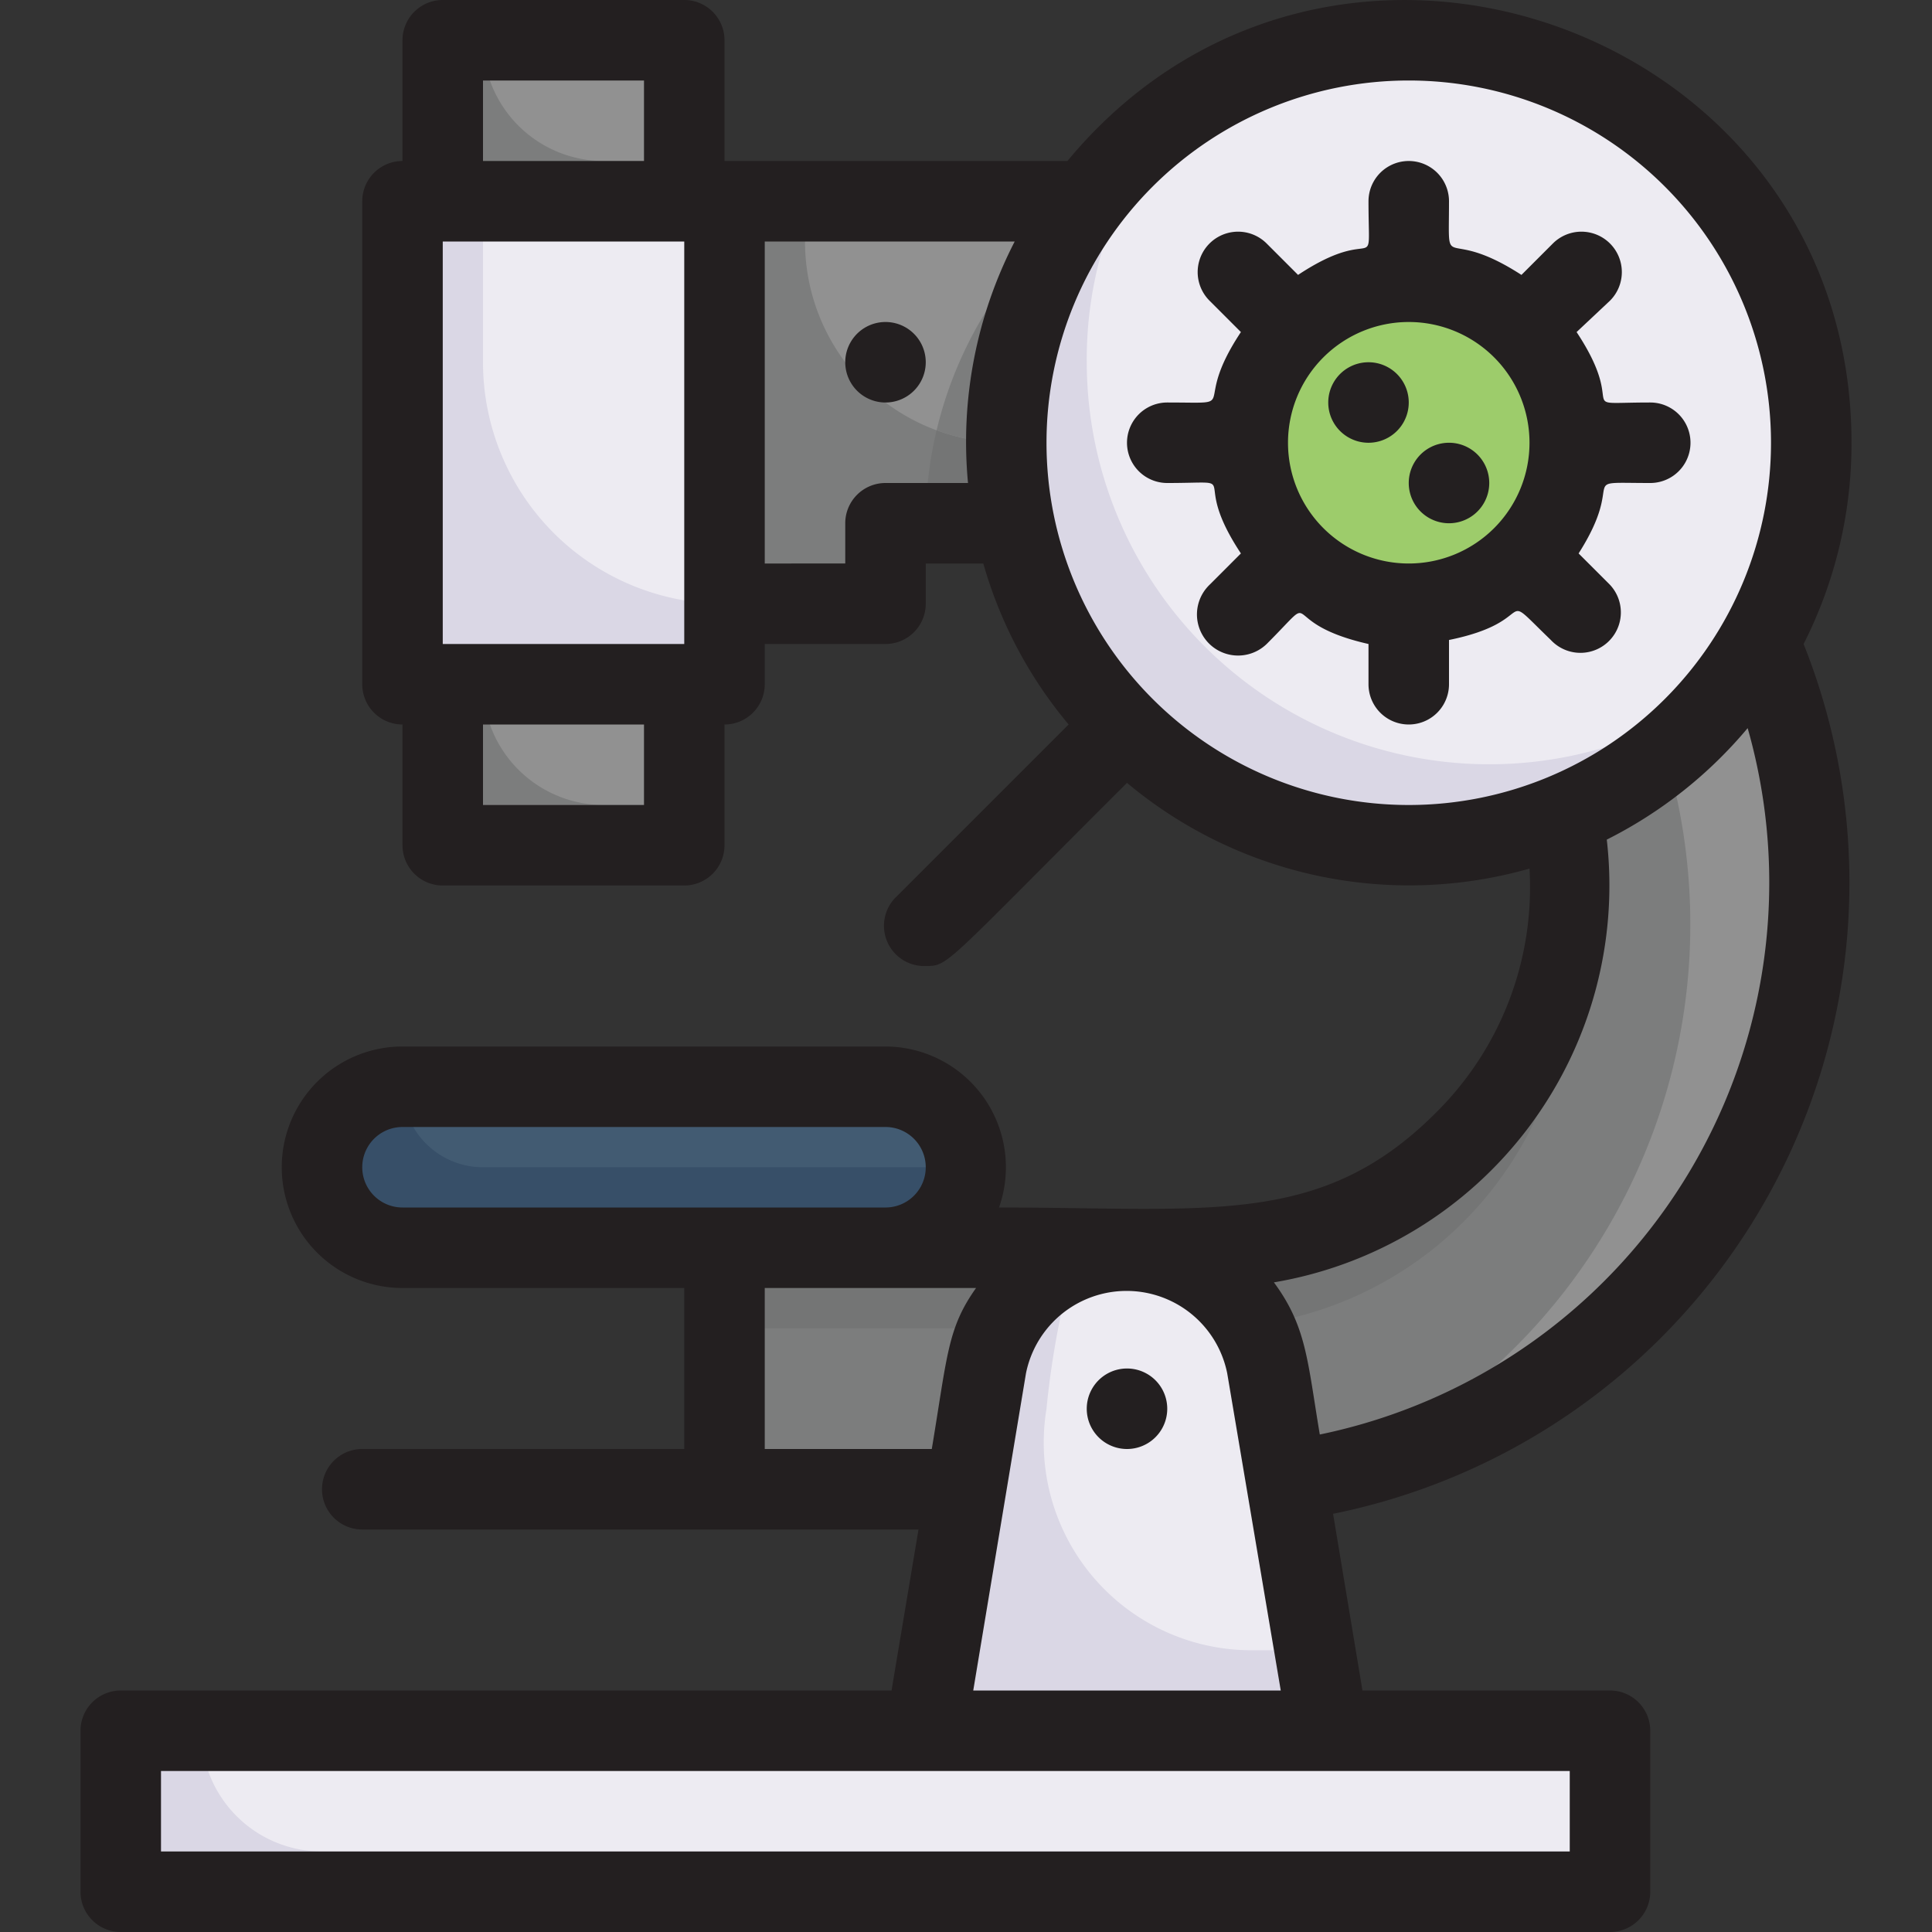 <?xml version="1.0" ?><svg viewBox="0 0 48 48" xmlns="http://www.w3.org/2000/svg"><rect x="0" y="0" width="48" height="48" fill="#333333" stroke="none"/><defs><style>.cls-1{fill:#dad7e5;}.cls-2{fill:#edebf2;}.cls-3{fill:#7c7d7d;}.cls-4{fill:#747575;}.cls-5{fill:#919191;}.cls-6{fill:#374f68;}.cls-7{fill:#425b72;}.cls-8{fill:#9dcc6b;}.cls-9{fill:#231f20;}</style></defs><title/><g data-name="Microscope Virus" id="Microscope_Virus"><rect class="cls-1" height="4" rx="1" width="37" x="3" y="43"/><path class="cls-2" d="M40,44v2H8a3,3,0,0,1-3-3H39A1,1,0,0,1,40,44Z"/><path class="cls-1" d="M33,43H23c1.58-9.51,1.34-10.84,3.71-11.76a3.56,3.56,0,0,1,3.58.6C31.56,32.9,31.39,33.23,33,43Z"/><path class="cls-2" d="M32.67,41H31.08A5.16,5.16,0,0,1,26,35a21.34,21.34,0,0,1,.71-3.76A3.54,3.54,0,0,1,31.49,34C32.09,37.53,31.83,36,32.67,41Z"/><path class="cls-3" d="M28,31a3.53,3.53,0,0,0-3.49,3L24,37H18V31Z"/><path class="cls-4" d="M28,31H18v2h6.83A3.54,3.54,0,0,1,28,31Z"/><path class="cls-3" d="M32,36.82,31.49,34A3.52,3.52,0,0,0,28,31c2.68,0,5.55.19,8.36-2.64A8.92,8.92,0,0,0,38.94,21c-.13-1.18-.43-.51,1.08-1.4a9.87,9.87,0,0,0,3.69-3.73A15,15,0,0,1,32,36.82Z"/><path class="cls-4" d="M31.14,32.92A9,9,0,0,0,38.94,23,9,9,0,0,1,30,31H28A3.5,3.5,0,0,1,31.14,32.92Z"/><path class="cls-5" d="M43.71,15.91a10,10,0,0,1-2.34,2.79A14.86,14.86,0,0,1,33,36.62,15,15,0,0,0,43.71,15.91Z"/><rect class="cls-1" height="12" width="8" x="10" y="5"/><path class="cls-2" d="M18,5c0,10.61-.1,10,0,10a6,6,0,0,1-6-6V5Z"/><path class="cls-3" d="M17,17v3a1,1,0,0,1-1,1H12a1,1,0,0,1-1-1V17Z"/><path class="cls-5" d="M17,17v3H15a3,3,0,0,1-3-3Z"/><path class="cls-3" d="M17,2V5H11V2a1,1,0,0,1,1-1h4A1,1,0,0,1,17,2Z"/><path class="cls-5" d="M17,2V4H15a3,3,0,0,1-3-3h4A1,1,0,0,1,17,2Z"/><path class="cls-6" d="M24,29a2,2,0,0,1-2,2H10a2,2,0,0,1,0-4H22A2,2,0,0,1,24,29Z"/><path class="cls-7" d="M24,29H12a2,2,0,0,1-2-2H22A2,2,0,0,1,24,29Z"/><path class="cls-3" d="M25.2,13H22v2H18V5h9A9.94,9.94,0,0,0,25.2,13Z"/><path class="cls-5" d="M27,5a9.93,9.93,0,0,0-2,6,5,5,0,0,1-5-5V5Z"/><path class="cls-1" d="M45,11A10,10,0,1,1,35,1,10,10,0,0,1,45,11Z"/><path class="cls-4" d="M25.2,13H23a9.8,9.8,0,0,1,.27-2.31A5,5,0,0,0,25,11,10,10,0,0,0,25.2,13Z"/><path class="cls-3" d="M27,5a10.23,10.23,0,0,0-2,6,5,5,0,0,1-1.73-.31A10,10,0,0,1,27,5Z"/><path class="cls-1" d="M27,5l0,0h0Z"/><path class="cls-4" d="M41,19A9.79,9.79,0,0,1,38.94,21C38.77,19.49,38.46,20.93,41,19Z"/><path class="cls-2" d="M43,17a10.66,10.66,0,0,1-2.18,1.23A10,10,0,0,1,27,9a9.78,9.78,0,0,1,2-6,9.83,9.83,0,0,1,6-2A10,10,0,0,1,43,17Z"/><circle class="cls-8" cx="35" cy="11" r="4"/><path class="cls-9" d="M28,34a1,1,0,0,0,0,2A1,1,0,0,0,28,34Z"/><path class="cls-9" d="M46,11C46,.71,33.08-3.92,26.52,4H18V1a1,1,0,0,0-1-1H11a1,1,0,0,0-1,1V4A1,1,0,0,0,9,5V17a1,1,0,0,0,1,1v3a1,1,0,0,0,1,1h6a1,1,0,0,0,1-1V18a1,1,0,0,0,1-1V16h3a1,1,0,0,0,1-1V14h1.43a10.84,10.84,0,0,0,2.12,4l-4.26,4.26A1,1,0,0,0,23,24c.57,0,.44,0,5-4.55a10.92,10.92,0,0,0,10,2.13,7.88,7.88,0,0,1-2.33,6.07C32.82,30.5,30.05,30,24.82,30A3,3,0,0,0,22,26H10a3,3,0,0,0,0,6h7v4H9a1,1,0,0,0,0,2H22.82l-.67,4H3a1,1,0,0,0-1,1v4a1,1,0,0,0,1,1H40a1,1,0,0,0,1-1V43a1,1,0,0,0-1-1H33.85l-.73-4.39A16,16,0,0,0,44.81,16,11,11,0,0,0,46,11ZM11,6h6V16H11Zm1-4h4V4H12Zm4,18H12V18h4Zm6-8a1,1,0,0,0-1,1v1H19V6h6.21a10.86,10.86,0,0,0-1.16,6Zm4-1a9,9,0,1,1,9,9A9,9,0,0,1,26,11ZM10,28H22a1,1,0,0,1,0,2H10A1,1,0,0,1,10,28Zm9,8V32h5.25c-.71,1-.71,1.66-1.1,4ZM39,46H4V44H39ZM24.18,42l1.31-7.88a2.55,2.55,0,0,1,5,0L31.82,42Zm8.61-6.36c-.31-1.85-.33-2.68-1.14-3.78a10,10,0,0,0,8.27-11,11,11,0,0,0,3.5-2.77A14,14,0,0,1,32.79,35.64Z"/><path class="cls-9" d="M41,12a1,1,0,0,0,0-2c-2,0-.5.26-1.83-1.75L40,7.47a1,1,0,0,0-1.42-1.42l-.78.78C35.82,5.55,36,6.92,36,5a1,1,0,0,0-2,0c0,2,.26.5-1.75,1.83l-.78-.78a1,1,0,0,0-1.42,1.42l.78.78C29.55,10.18,30.92,10,29,10a1,1,0,0,0,0,2c2,0,.5-.26,1.83,1.75l-.78.78A1,1,0,0,0,31.47,16c1.42-1.42.15-.54,2.53,0V17a1,1,0,0,0,2,0V15.9c2.32-.47,1.13-1.35,2.53,0A1,1,0,0,0,40,14.53l-.78-.78C40.45,11.82,39.08,12,41,12Zm-6,2a3,3,0,1,1,3-3A3,3,0,0,1,35,14Z"/><path class="cls-9" d="M34,9a1,1,0,0,0,0,2A1,1,0,0,0,34,9Z"/><path class="cls-9" d="M36,11a1,1,0,0,0,0,2A1,1,0,0,0,36,11Z"/><path class="cls-9" d="M22,8a1,1,0,0,0,0,2A1,1,0,0,0,22,8Z"/></g></svg>